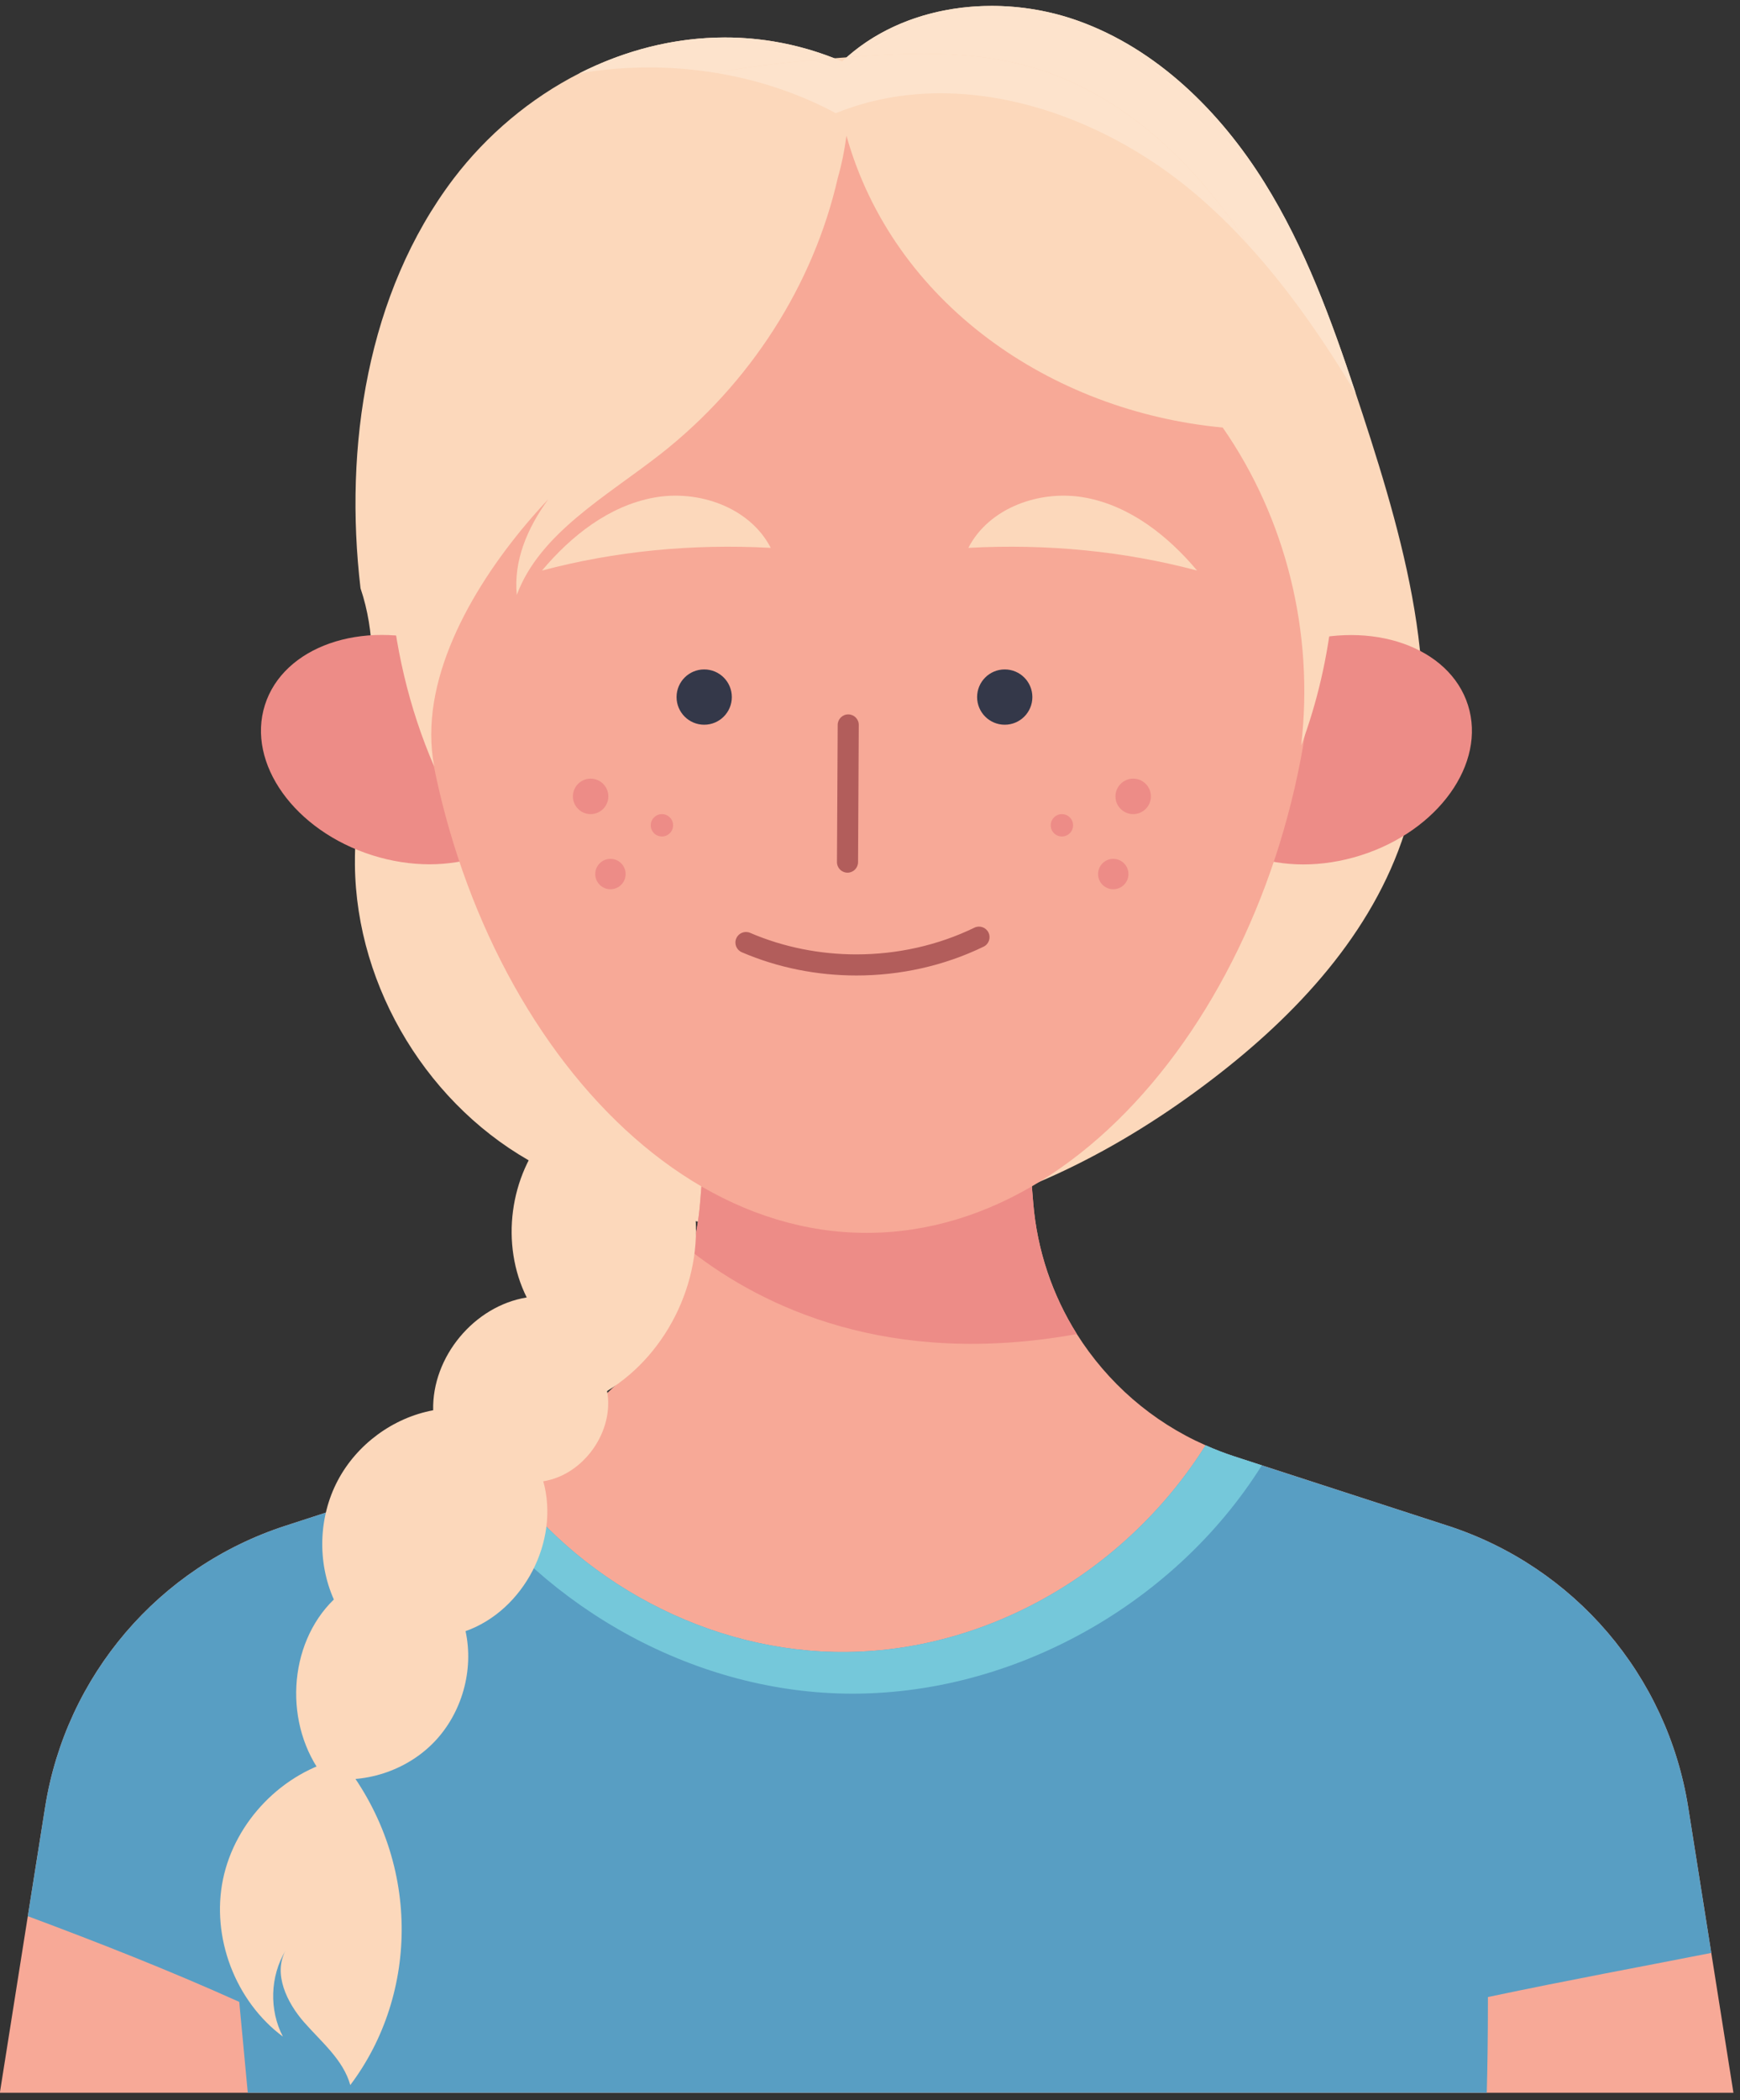 <?xml version="1.0" encoding="UTF-8" standalone="no"?><!-- Generator: Gravit.io --><svg xmlns="http://www.w3.org/2000/svg" xmlns:xlink="http://www.w3.org/1999/xlink" style="isolation:isolate" viewBox="512.333 26.667 165 199" width="165pt" height="199pt"><rect x="512.333" y="26.667" width="165" height="199" fill="#333333" stroke="none"/><defs><clipPath id="_clipPath_t4pnU2Hre7dK2z5GK29sHrsjP62XwdKa"><rect width="750" height="500"/></clipPath></defs><g clip-path="url(#_clipPath_t4pnU2Hre7dK2z5GK29sHrsjP62XwdKa)"><clipPath id="_clipPath_yCiSNjEyZjp7Hzgh3vbHRgcRfakePRvH"><path d=" M 0 0 L 0 500 L 750 500 L 750 0 L 0 0 Z " fill="rgb(255,255,255)"/></clipPath><g clip-path="url(#_clipPath_yCiSNjEyZjp7Hzgh3vbHRgcRfakePRvH)"><path d=" M 457.19 470.99 L 292.81 470.99 L 297.1 443.93 C 299.07 431.46 307.88 421.15 319.89 417.26 L 340.19 410.67 C 344.2 409.37 347.77 407.21 350.7 404.42 C 353.54 401.72 355.79 398.43 357.28 394.77 C 358.31 392.22 358.97 389.5 359.2 386.66 L 359.63 381.42 L 375 382.11 L 390.37 381.42 L 390.8 386.66 C 391.35 393.35 394.29 399.45 398.86 403.99 C 399.8 404.92 400.8 405.78 401.86 406.56 C 404.23 408.33 406.9 409.72 409.81 410.67 L 430.11 417.26 C 442.12 421.15 450.93 431.46 452.9 443.93 L 457.19 470.99 Z " fill="rgb(158,94,86)"/><path d=" M 398.86 403.99 C 379.31 408.4 364.96 400.72 357.28 394.77 C 358.31 392.22 358.97 389.5 359.2 386.66 L 359.63 381.42 L 375 382.11 L 390.37 381.42 L 390.8 386.66 C 391.35 393.35 394.29 399.45 398.86 403.99 Z " fill="rgb(126,74,76)"/><path d=" M 317.938 332.794 C 319.687 327.266 327.081 324.674 334.452 327.006 C 341.824 329.338 346.382 335.71 344.633 341.239 C 342.884 346.768 335.49 349.359 328.119 347.027 C 320.747 344.695 316.189 338.323 317.938 332.794 Z " fill="rgb(126,74,76)"/><path d=" M 415.503 327.017 C 422.874 324.685 430.269 327.276 432.017 332.805 C 433.766 338.334 429.208 344.706 421.836 347.038 C 414.465 349.37 407.071 346.778 405.322 341.25 C 403.573 335.721 408.131 329.349 415.503 327.017 Z " fill="rgb(126,74,76)"/><path d=" M 330.06 342.1 C 331.408 342.1 332.5 343.192 332.5 344.54 C 332.5 345.888 331.408 346.98 330.06 346.98 C 328.712 346.98 327.62 345.888 327.62 344.54 C 327.62 343.192 328.712 342.1 330.06 342.1 Z " fill="rgb(88,158,195)"/><path d=" M 419.94 342.1 C 421.287 342.1 422.38 343.192 422.38 344.54 C 422.38 345.888 421.287 346.98 419.94 346.98 C 418.593 346.98 417.5 345.888 417.5 344.54 C 417.5 343.192 418.593 342.1 419.94 342.1 Z " fill="rgb(88,158,195)"/><path d=" M 332.5 330.64 C 332.5 300.26 338.09 280.72 375 279.51 C 409.23 278.39 417.5 300.26 417.5 330.64 C 417.5 361.02 398.47 389.51 375 389.51 C 351.53 389.51 332.5 361.02 332.5 330.64 Z " fill="rgb(158,94,86)"/><path d=" M 426.89 293.52 C 426.37 295.6 424.91 297.43 422.82 297.75 C 420.34 315.24 418.15 330.87 415.95 346.5 C 415.95 313.81 410.47 317.72 410.47 300.79 C 389.07 296.68 361.58 295.68 339.89 301.47 C 339.89 327.71 334.24 313.66 334.24 347 C 331.44 333.51 330.4 319.98 328.35 306.45 C 325.52 306.39 323.47 304.11 323.33 301.86 C 323.19 299.62 324.33 297.51 325.39 295.52 C 326.45 293.54 327.49 291.35 327.14 289.12 C 326.63 285.94 323.36 283.2 324.28 280.12 C 324.92 278.01 327.28 276.96 329.46 276.61 C 331.63 276.27 333.94 276.34 335.91 275.35 C 339.9 273.34 340.69 268.1 342.52 263.91 C 343.45 261.79 344.65 259.93 346.67 258.91 C 350.21 257.12 354.45 258.86 357.94 260.74 C 361.44 262.61 365.39 264.68 369.16 263.46 C 373.26 262.14 375.66 257.3 379.89 256.54 C 383.75 255.84 387.22 258.81 389.86 261.7 C 392.49 264.6 395.42 267.88 399.33 268.09 C 402.98 268.29 406.72 265.67 410.08 267.12 C 413.5 268.58 414.04 273.09 415.82 276.36 C 417.29 279.05 419.76 281.02 422.01 283.11 C 424.26 285.19 426.44 287.63 427 290.65 C 427.18 291.59 427.13 292.58 426.89 293.52 Z " fill="rgb(64,54,65)"/><path d=" M 426.89 293.52 C 426.1 292.15 425.12 290.87 424.06 289.77 C 420.44 286.03 415.81 283.23 412.89 278.92 C 411.46 276.81 410.29 274.2 407.9 273.31 C 404.67 272.1 401.24 274.7 397.8 274.59 C 391 274.39 387.55 264.27 380.75 264.48 C 376.07 264.63 372.89 269.78 368.27 270.54 C 362.27 271.53 357.85 265.06 352.14 262.97 C 348.99 261.82 345.45 262.31 342.52 263.91 C 343.45 261.79 344.65 259.93 346.67 258.91 C 350.21 257.12 354.45 258.86 357.94 260.74 C 361.44 262.61 365.39 264.68 369.16 263.46 C 373.26 262.14 375.66 257.3 379.89 256.54 C 383.75 255.84 387.22 258.81 389.86 261.7 C 392.49 264.6 395.42 267.88 399.33 268.09 C 402.98 268.29 406.72 265.67 410.08 267.12 C 413.5 268.58 414.04 273.09 415.82 276.36 C 417.29 279.05 419.76 281.02 422.01 283.11 C 424.26 285.19 426.44 287.63 427 290.65 C 427.18 291.59 427.13 292.58 426.89 293.52 Z " fill="rgb(82,68,84)"/><path d=" M 360.75 331.08 C 362.197 331.08 363.37 332.253 363.37 333.7 C 363.37 335.147 362.197 336.32 360.75 336.32 C 359.303 336.32 358.13 335.147 358.13 333.7 C 358.13 332.253 359.303 331.08 360.75 331.08 Z " fill="rgb(52,56,73)"/><path d=" M 389.25 331.08 C 390.697 331.08 391.87 332.253 391.87 333.7 C 391.87 335.147 390.697 336.32 389.25 336.32 C 387.803 336.32 386.63 335.147 386.63 333.7 C 386.63 332.253 387.803 331.08 389.25 331.08 Z " fill="rgb(52,56,73)"/><path d=" M 342.21 319.84 C 344.62 315.52 348.77 311.94 353.67 311.26 C 358.57 310.58 364.02 313.45 365.35 318.21 C 357.52 316.82 349.35 317.39 342.21 319.84 Z " fill="rgb(64,54,65)"/><path d=" M 408.22 320.61 C 406.09 316.15 402.17 312.31 397.33 311.33 C 392.49 310.35 386.86 312.86 385.24 317.53 C 393.13 316.63 401.24 317.7 408.22 320.61 Z " fill="rgb(64,54,65)"/><path d=" M 374.18 334.625 L 374.12 345.844 C 374.117 346.397 374.563 346.847 375.115 346.85 C 375.667 346.853 376.117 346.407 376.12 345.855 L 376.18 334.635 C 376.183 334.083 375.737 333.633 375.185 333.63 C 374.633 333.627 374.183 334.072 374.18 334.625 Z " fill="rgb(106,61,72)"/><path d=" M 362.394 355.268 C 365.613 358.569 369.925 360.756 374.478 361.41 C 375.457 361.55 376.444 361.619 377.432 361.619 C 381.039 361.618 384.646 360.699 387.808 358.932 C 388.29 358.663 388.463 358.054 388.193 357.572 C 387.924 357.09 387.315 356.917 386.832 357.187 C 383.98 358.781 380.698 359.62 377.432 359.619 C 376.537 359.619 375.645 359.556 374.762 359.43 C 370.655 358.844 366.727 356.851 363.826 353.872 C 363.44 353.477 362.807 353.469 362.412 353.854 C 362.016 354.24 362.008 354.873 362.394 355.268 Z " fill="rgb(106,61,72)"/><path d=" M 401.92 470.99 L 347.42 470.99 C 343.66 450.14 344.78 428.41 350.75 408.08 C 358.86 415.9 365.87 422.61 375 428.17 C 383.18 421.7 392.56 415.13 400.16 408.18 C 404.23 430.61 404.3 451.11 401.92 470.99 Z " fill="rgb(225,208,209)"/><path d=" M 352.78 403.37 C 360.51 411.17 367.89 419.31 375 428.22 C 366.86 425.58 357.52 426.96 350.5 431.84 C 350.22 427.11 349.17 422.46 348.92 417.73 C 348.67 413 349.32 408 352.78 403.37 Z " fill="rgb(247,233,233)"/><path d=" M 398.57 405.59 C 391.36 413.56 383.26 421.27 375 428.2 C 378.85 427.58 383.06 426.7 386.95 426.98 C 390.84 427.26 394.79 428.53 397.6 431.23 C 400.84 423.11 401.2 413.88 398.57 405.59 Z " fill="rgb(247,233,233)"/><path d=" M 363.45 470.99 L 292.81 470.99 L 295.5 454.03 L 297.1 443.93 C 299.07 431.46 307.88 421.15 319.89 417.26 L 340.19 410.67 C 344.2 409.37 347.77 407.21 350.7 404.42 C 354.51 423.56 358.26 443.34 362.01 463.27 C 362.49 465.84 362.97 468.42 363.45 470.99 Z " fill="rgb(124,96,109)"/><path d=" M 358.13 444.15 C 356.57 430.13 355.01 416.12 353.57 401.67 C 353.49 400.91 352.58 400.6 352.04 401.13 C 347.98 405.13 342.27 407.32 338.05 411.25 C 332.04 416.85 329.73 425.26 328.32 433.81 C 330.56 430.61 334.99 429.53 338.81 430.31 C 342.63 431.09 345.96 433.41 348.96 435.9 C 351.96 438.39 354.8 441.14 358.13 444.15 Z " fill="rgb(154,119,131)"/><path d=" M 362.01 463.27 C 362.49 465.84 362.97 468.42 363.45 470.99 L 292.81 470.99 L 295.5 454.03 C 316 462.54 339.38 463.82 362.01 463.27 Z " fill="rgb(109,87,98)"/><path d=" M 457.19 470.99 L 388.95 470.99 C 389.44 467.8 389.89 464.66 390.33 461.55 C 393.12 441.62 395.02 423.25 398.86 404.42 C 399.54 404.23 406.9 409.72 409.81 410.67 L 430.11 417.26 C 439.58 420.33 447.06 427.38 450.76 436.34 C 451.76 438.75 452.48 441.29 452.9 443.93 L 457.19 470.99 Z " fill="rgb(124,96,109)"/><path d=" M 392.35 444.15 C 393.91 430.13 395.47 416.12 396.91 401.67 C 396.99 400.91 397.9 400.6 398.44 401.13 C 402.5 405.13 408.21 407.32 412.43 411.25 C 418.44 416.85 420.75 425.26 422.16 433.81 C 419.92 430.61 415.49 429.53 411.67 430.31 C 407.85 431.09 404.52 433.41 401.52 435.9 C 398.52 438.39 395.67 441.14 392.35 444.15 Z " fill="rgb(154,119,131)"/><path d=" M 457.19 470.99 L 388.95 470.99 C 389.44 467.8 389.89 464.66 390.33 461.55 C 402.69 460.16 414.85 457.63 426.25 452.75 C 435.28 448.89 443.83 443.31 450.76 436.34 C 451.76 438.75 452.48 441.29 452.9 443.93 L 457.19 470.99 Z " fill="rgb(109,87,98)"/><path d=" M 143.5 128.17 C 135.3 129.17 128.16 135.51 126.63 143.14 C 126.23 145.15 126.16 147.29 125.09 149.07 C 123.82 151.2 121.4 152.43 119.4 153.99 C 113.15 158.86 111.14 167.93 114.79 174.74 C 142.7 174.79 170.6 175.66 198.45 177.36 C 199.86 174.58 201.29 171.74 201.8 168.7 C 202.3 165.65 201.75 162.3 199.59 159.98 C 195.99 156.13 188.88 155.88 186.38 151.33 C 184.74 148.34 185.83 144.73 185.65 141.37 C 185.29 134.51 179.27 128.72 172.31 126.61 C 165.36 124.51 157.9 126.42 143.5 128.17 Z " fill="rgb(64,54,65)"/><path d=" M 134.9 130.47 C 130.43 130.3 126.98 134.4 125.15 138.48 C 123.32 142.56 122.23 147.16 119.07 150.32 C 116.8 152.58 113.68 153.84 111.38 156.07 C 108.77 158.6 107.41 162.22 107.05 165.83 C 106.69 169.44 107.25 173.09 108.02 176.64 C 107.82 170.63 107.81 164.03 111.62 159.37 C 114.51 155.83 119.16 154.05 121.94 150.43 C 123.81 147.98 124.66 144.9 126.25 142.25 C 127.84 139.6 130.7 137.24 133.73 137.84 C 134.41 135.38 135.08 132.92 134.9 130.47 Z " fill="rgb(64,54,65)"/><path d=" M 237.68 224.97 L 73.29 224.97 L 77.58 197.91 C 78.28 193.5 79.84 189.36 82.09 185.68 C 86.19 178.95 92.62 173.75 100.38 171.24 L 120.67 164.65 C 130.02 161.62 136.95 153.9 139.09 144.5 C 139.38 143.24 139.58 141.95 139.69 140.64 L 140.12 135.4 L 155.48 136.09 L 170.85 135.4 L 171.28 140.64 C 171.61 144.67 172.81 148.48 174.71 151.86 C 178.04 157.82 183.53 162.46 190.29 164.65 L 210.59 171.24 C 219.06 173.98 225.94 179.92 229.95 187.56 C 231.63 190.75 232.81 194.24 233.39 197.91 L 237.68 224.97 Z " fill="rgb(158,94,86)"/><path d=" M 174.71 151.86 C 157.73 153.86 146.08 149.11 139.09 144.5 C 139.38 143.24 139.58 141.95 139.69 140.64 L 140.12 135.4 L 155.48 136.09 L 170.85 135.4 L 171.28 140.64 C 171.61 144.67 172.81 148.48 174.71 151.86 Z " fill="rgb(126,74,76)"/><path d=" M 237.68 224.97 L 73.29 224.97 L 77.58 197.91 C 78.28 193.5 79.84 189.36 82.09 185.68 C 129.35 200.04 180.6 200.98 229.95 187.56 C 231.63 190.75 232.81 194.24 233.39 197.91 L 237.68 224.97 Z " fill="rgb(232,142,99)"/><path d=" M 146.17 197.49 C 146.17 206.583 146 214.524 146 224.28 L 147 224.28 C 147 214.536 147.17 206.597 147.17 197.49 L 146.17 197.49 Z " fill="rgb(137,75,68)"/><path d=" M 151.84 200.84 C 153.287 200.84 154.46 202.013 154.46 203.46 C 154.46 204.907 153.287 206.08 151.84 206.08 C 150.393 206.08 149.22 204.907 149.22 203.46 C 149.22 202.013 150.393 200.84 151.84 200.84 Z " fill="rgb(245,200,158)"/><path d=" M 151.84 216.09 C 153.287 216.09 154.46 217.263 154.46 218.71 C 154.46 220.157 153.287 221.33 151.84 221.33 C 150.393 221.33 149.22 220.157 149.22 218.71 C 149.22 217.263 150.393 216.09 151.84 216.09 Z " fill="rgb(245,200,158)"/><path d=" M 92.79 173.68 C 132.99 188.61 178.38 189.12 219.03 174.9 C 222.99 174.55 227.07 176.24 229.62 179.28 C 232.17 182.32 233.13 186.63 232.43 190.87 C 182.4 203.25 129.16 202.42 79.84 188.28 C 80.03 184.41 81.77 180.65 84.59 177.99 C 87.41 175.35 91.37 173.15 92.79 173.68 Z " fill="rgb(246,166,116)"/><path d=" M 112.98 84.62 C 112.98 54.24 132.01 33.49 155.48 33.49 C 178.95 33.49 197.98 54.24 197.98 84.62 C 197.98 115 178.95 143.49 155.48 143.49 C 132.01 143.49 112.98 114.99 112.98 84.62 Z " fill="rgb(158,94,86)"/><path d=" M 140.2 92.61 C 141.647 92.61 142.82 93.783 142.82 95.23 C 142.82 96.677 141.647 97.85 140.2 97.85 C 138.753 97.85 137.58 96.677 137.58 95.23 C 137.58 93.783 138.753 92.61 140.2 92.61 Z " fill="rgb(52,56,73)"/><path d=" M 168.7 92.61 C 170.147 92.61 171.32 93.783 171.32 95.23 C 171.32 96.677 170.147 97.85 168.7 97.85 C 167.253 97.85 166.08 96.677 166.08 95.23 C 166.08 93.783 167.253 92.61 168.7 92.61 Z " fill="rgb(52,56,73)"/><path d=" M 136.54 110.87 C 128.615 110.87 122.19 104.445 122.19 96.52 C 122.19 88.595 128.615 82.17 136.54 82.17 C 144.465 82.17 150.89 88.595 150.89 96.52 C 150.89 104.445 144.465 110.87 136.54 110.87 Z  M 140.2 92.61 C 138.753 92.61 137.58 93.783 137.58 95.23 C 137.58 96.677 138.753 97.85 140.2 97.85 C 141.647 97.85 142.82 96.677 142.82 95.23 C 142.82 93.783 141.647 92.61 140.2 92.61 Z " fill="rgb(181,128,122)"/><path d=" M 140.2 97.85 C 138.753 97.85 137.58 96.677 137.58 95.23 C 137.58 93.783 138.753 92.61 140.2 92.61 C 141.647 92.61 142.82 93.783 142.82 95.23 C 142.82 96.677 141.647 97.85 140.2 97.85 Z " fill="rgb(102,102,116)"/><path d=" M 136.54 82.17 L 136.54 83.67 C 140.093 83.671 143.296 85.106 145.626 87.434 C 147.954 89.764 149.389 92.967 149.39 96.52 C 149.389 100.073 147.954 103.276 145.626 105.606 C 143.296 107.934 140.093 109.369 136.54 109.37 C 132.987 109.369 129.784 107.934 127.454 105.606 C 125.126 103.276 123.691 100.073 123.69 96.52 C 123.691 92.967 125.126 89.764 127.454 87.434 C 129.784 85.106 132.987 83.671 136.54 83.67 L 136.54 82.17 L 136.54 80.67 C 127.786 80.671 120.691 87.766 120.69 96.52 C 120.691 105.274 127.786 112.369 136.54 112.37 C 145.294 112.369 152.389 105.274 152.39 96.52 C 152.389 87.766 145.294 80.671 136.54 80.67 L 136.54 82.17 Z " fill="rgb(99,170,204)"/><path d=" M 174.42 110.87 C 166.495 110.87 160.07 104.445 160.07 96.52 C 160.07 88.595 166.495 82.17 174.42 82.17 C 182.345 82.17 188.77 88.595 188.77 96.52 C 188.77 104.445 182.345 110.87 174.42 110.87 Z  M 168.7 92.61 C 167.253 92.61 166.08 93.783 166.08 95.23 C 166.08 96.677 167.253 97.85 168.7 97.85 C 170.147 97.85 171.32 96.677 171.32 95.23 C 171.32 93.783 170.147 92.61 168.7 92.61 Z " fill="rgb(181,128,122)"/><path d=" M 168.7 97.85 C 167.253 97.85 166.08 96.677 166.08 95.23 C 166.08 93.783 167.253 92.61 168.7 92.61 C 170.147 92.61 171.32 93.783 171.32 95.23 C 171.32 96.677 170.147 97.85 168.7 97.85 Z " fill="rgb(102,102,116)"/><path d=" M 174.42 82.17 L 174.42 83.67 C 177.973 83.671 181.176 85.106 183.506 87.434 C 185.834 89.764 187.269 92.967 187.27 96.52 C 187.269 100.073 185.834 103.276 183.506 105.606 C 181.176 107.934 177.973 109.369 174.42 109.37 C 170.867 109.369 167.664 107.934 165.334 105.606 C 163.006 103.276 161.571 100.073 161.57 96.52 C 161.571 92.967 163.006 89.764 165.334 87.434 C 167.664 85.106 170.867 83.671 174.42 83.67 L 174.42 82.17 L 174.42 80.67 C 165.666 80.671 158.571 87.766 158.57 96.52 C 158.571 105.274 165.666 112.369 174.42 112.37 C 183.174 112.369 190.269 105.274 190.27 96.52 C 190.269 87.766 183.174 80.671 174.42 80.67 L 174.42 82.17 Z " fill="rgb(99,170,204)"/><path d=" M 148.662 87.928 L 148.192 87.486 L 148.656 87.934 L 148.662 87.928 L 148.192 87.486 L 148.656 87.934 C 148.664 87.925 149.266 87.31 150.316 86.719 C 151.369 86.125 152.85 85.558 154.687 85.558 C 156.743 85.564 159.31 86.246 162.408 88.653 L 164.252 86.287 C 160.741 83.54 157.449 82.552 154.687 82.558 C 152.141 82.558 150.099 83.374 148.709 84.182 C 147.315 84.992 146.549 85.797 146.477 85.872 L 148.662 87.928 Z " fill="rgb(99,170,204)"/><path d=" M 188.675 95.218 L 193.425 96.038 C 194.241 96.179 195.017 95.632 195.158 94.815 C 195.299 93.999 194.752 93.223 193.935 93.082 L 189.185 92.262 C 188.369 92.121 187.593 92.669 187.452 93.485 C 187.311 94.302 187.859 95.077 188.675 95.218 Z " fill="rgb(99,170,204)"/><path d=" M 121.699 92.258 L 116.449 93.078 C 115.63 93.206 115.07 93.973 115.198 94.791 C 115.326 95.61 116.093 96.17 116.912 96.042 L 122.162 95.222 C 122.98 95.094 123.54 94.327 123.412 93.509 C 123.284 92.69 122.517 92.13 121.699 92.258 Z " fill="rgb(99,170,204)"/><path d=" M 186.42 83.29 C 184.71 78.99 180.69 75.69 176.13 74.86 C 171.57 74.03 166.64 75.7 163.51 79.61 C 170.76 77.85 178.7 79.17 186.42 83.29 Z " fill="rgb(64,54,65)"/><path d=" M 123.97 83.13 C 125.68 78.83 129.7 75.53 134.26 74.7 C 138.81 73.87 143.75 75.54 146.88 79.45 C 139.63 77.69 131.69 79.01 123.97 83.13 Z " fill="rgb(64,54,65)"/><path d=" M 154.27 103.681 L 154.18 113.431 C 154.175 113.983 154.619 114.435 155.171 114.44 C 155.723 114.445 156.175 114.001 156.18 113.449 L 156.27 103.699 C 156.275 103.147 155.831 102.695 155.279 102.69 C 154.727 102.685 154.275 103.128 154.27 103.681 Z " fill="rgb(106,61,72)"/><path d=" M 143.911 121.113 C 147.265 124.128 151.733 125.828 156.244 125.831 L 156.409 125.83 L 156.43 125.83 L 156.409 125.83 C 160.977 125.785 165.474 123.985 168.805 120.859 C 169.207 120.481 169.227 119.848 168.849 119.445 C 168.471 119.043 167.838 119.023 167.435 119.401 C 164.486 122.175 160.443 123.795 156.391 123.83 L 156.369 123.83 L 156.391 123.83 L 156.244 123.831 C 152.238 123.833 148.217 122.302 145.249 119.627 C 144.839 119.257 144.206 119.291 143.837 119.701 C 143.467 120.112 143.501 120.744 143.911 121.113 Z " fill="rgb(106,61,72)"/><path d=" M 184.05 127.86 C 214.79 47 159.46 79.99 153.66 47.41 C 149.54 74.98 93.05 52.75 126.28 126.65 C 99.46 119.13 97.04 98.74 102.23 68.19 C 104.83 52.87 111.31 40.21 120.05 32.53 C 129.37 24.33 141.27 21.82 153.75 27.84 C 179.85 15.51 199.86 31.63 207.7 68.06 C 208.64 72.43 209.27 76.58 209.6 80.53 C 211.67 105.27 202.05 121.69 184.05 127.86 Z " fill="rgb(64,54,65)"/><path d=" M 209.6 80.53 C 205.88 68.61 202.51 55.24 193.05 45.01 C 182.87 34 165.93 25.62 154.02 33.49 C 143.24 27.73 130.86 28.38 120.05 32.53 C 129.37 24.33 141.27 21.82 153.75 27.84 C 179.85 15.51 199.86 31.63 207.7 68.06 C 208.64 72.43 209.27 76.58 209.6 80.53 Z " fill="rgb(82,68,84)"/><path d=" M 645.54 105.53 C 642.481 115.1 635.28 122.83 627.29 128.93 C 618.58 135.59 608.54 140.76 597.73 142.57 C 586.92 144.39 575.01 143.22 563.42 137.14 C 553.07 131.7 546.11 120.33 545.99 108.64 C 545.9 99.83 549.349 90.75 546.52 82.41 C 544.94 69.02 547.13 54.43 555.34 43.6 C 558.5 39.45 562.62 35.98 567.28 33.61 C 574.76 29.82 583.65 28.87 592.19 32.49 C 597.97 27.02 607.05 25.96 614.54 28.63 C 622.03 31.3 628.03 37.22 632.24 43.97 C 636.09 50.14 638.6 57.02 640.89 63.93 C 641.11 64.59 641.33 65.24 641.54 65.89 C 645.74 78.73 649.65 92.66 645.54 105.53 Z " fill="rgb(252,216,187)"/><path d=" M 676.71 224.97 L 512.32 224.97 L 514.97 208.24 L 516.61 197.91 C 518.59 185.44 527.4 175.13 539.41 171.24 L 558.95 164.89 L 559.7 164.65 C 568.79 161.7 575.6 154.32 577.93 145.27 C 578.33 143.77 578.59 142.22 578.72 140.64 L 579.15 135.4 L 594.51 136.09 L 609.88 135.4 L 610.31 140.64 C 610.68 145.16 612.14 149.41 614.45 153.08 C 617.35 157.67 621.56 161.38 626.66 163.62 C 627.52 164.01 628.41 164.35 629.32 164.65 L 649.62 171.24 C 661.63 175.13 670.44 185.44 672.42 197.91 L 674.61 211.72 L 676.71 224.97 Z " fill="rgb(247,169,151)"/><path d=" M 614.45 153.08 C 596.62 156.3 584.69 150.51 577.93 145.27 C 578.33 143.77 578.59 142.22 578.72 140.64 L 579.15 135.4 L 594.51 136.09 L 609.88 135.4 L 610.31 140.64 C 610.68 145.16 612.14 149.41 614.45 153.08 Z " fill="rgb(237,140,135)"/><path d=" M 674.61 211.72 C 667.5 213.12 661.42 214.22 653.43 215.9 C 653.43 220.01 653.38 222.75 653.32 224.97 L 535.83 224.97 C 535.56 222.1 535.29 219.23 535.02 216.36 C 528.24 213.31 521.59 210.71 514.97 208.24 L 516.61 197.91 C 518.59 185.44 527.4 175.13 539.41 171.24 L 555.07 166.15 L 558.95 164.89 C 565.89 175.7 578.39 182.92 591.44 183.2 C 605.31 183.5 618.91 175.92 626.66 163.62 C 627.52 164.01 628.41 164.35 629.32 164.65 L 631.99 165.52 L 649.62 171.24 C 661.63 175.13 670.44 185.44 672.42 197.91 L 674.61 211.72 Z " fill="rgb(88,158,195)"/><path d=" M 631.99 165.52 C 623.54 178.98 607.71 187.67 591.77 187.13 C 577.11 186.63 563.07 178.36 555.07 166.15 L 558.95 164.89 C 565.89 175.7 578.39 182.92 591.44 183.2 C 605.31 183.5 618.91 175.92 626.66 163.62 C 627.52 164.01 628.41 164.35 629.32 164.65 L 631.99 165.52 Z " fill="rgb(117,200,218)"/><path d=" M 564.35 133.84 C 560.63 138.06 559.77 144.58 562.28 149.61 C 557.29 150.42 553.29 155.25 553.41 160.3 C 549.59 161.01 546.16 163.54 544.35 166.98 C 542.54 170.42 542.41 174.68 543.99 178.23 C 539.61 182.48 539.2 190.16 543.08 195.1 C 546.81 195.78 550.85 194.48 553.49 191.75 C 556.13 189.02 557.29 184.94 556.48 181.23 C 562.01 179.27 565.43 172.68 563.85 167.03 C 567.71 166.42 570.61 162.26 569.9 158.48 C 575.82 154.86 579.22 147.51 578.13 140.66 C 573.48 138.6 568.94 136.24 564.35 133.84 Z " fill="rgb(252,216,187)"/><path d=" M 544.62 193.31 C 539.15 194.59 534.62 199.24 533.48 204.74 C 532.34 210.24 534.65 216.3 539.16 219.65 C 537.85 217.14 537.94 213.95 539.4 211.52 C 538.23 213.71 539.53 216.42 541.17 218.29 C 542.81 220.16 544.88 221.84 545.55 224.24 C 552.05 215.63 552.35 202.85 544.62 193.31 Z " fill="rgb(252,216,187)"/><path d=" M 537.452 93.476 C 539.201 87.947 546.595 85.356 553.967 87.688 C 561.338 90.02 565.896 96.392 564.147 101.921 C 562.398 107.45 555.005 110.041 547.633 107.709 C 540.262 105.377 535.703 99.005 537.452 93.476 Z " fill="rgb(237,140,135)"/><path d=" M 635.024 87.7 C 642.396 85.368 649.79 87.959 651.539 93.488 C 653.288 99.017 648.73 105.389 641.358 107.721 C 633.986 110.053 626.593 107.461 624.844 101.933 C 623.095 96.404 627.653 90.032 635.024 87.7 Z " fill="rgb(237,140,135)"/><path d=" M 552.01 84.62 C 552.01 54.24 571.04 33.49 594.51 33.49 C 617.979 33.49 637.01 54.24 637.01 84.62 C 637.01 115 617.979 143.49 594.51 143.49 C 571.04 143.49 552.01 114.99 552.01 84.62 Z " fill="rgb(247,169,151)"/><path d=" M 635.72 97.31 C 636.97 86.59 634.26 75.78 628.28 67.18 C 611.95 65.65 597.04 55.35 592.6 39.53 C 592.41 40.96 592.14 42.28 591.78 43.52 C 589.48 53.62 583.5 63.01 574.95 69.71 C 569.82 73.72 563.51 77.19 561.34 83.04 C 561.02 79.8 562.33 76.72 564.32 73.98 C 563.599 74.75 562.89 75.54 562.21 76.35 C 556.96 82.59 551.97 91.3 553.51 99.31 C 548.62 88.04 548.16 75.58 550.57 64.14 C 552.97 52.7 559.95 41.85 570.46 36.73 C 577.09 33.51 584.599 32.72 591.95 32.15 C 597.98 31.68 604.17 31.34 610 32.99 C 617.67 35.16 624.06 40.65 628.77 47.08 C 639.17 61.3 641.87 80.81 635.72 97.31 Z " fill="rgb(252,216,187)"/><path d=" M 640.89 63.93 C 637.86 58.914 634.556 54.095 630.642 49.827 C 630.049 48.892 629.425 47.976 628.77 47.08 C 624.06 40.65 617.67 35.16 610 32.99 C 606.721 32.062 603.329 31.764 599.916 31.764 C 597.483 31.764 595.039 31.915 592.618 32.099 C 596.351 28.794 601.342 27.226 606.374 27.226 C 609.152 27.226 611.941 27.704 614.54 28.63 C 622.03 31.3 628.03 37.22 632.24 43.97 C 636.09 50.14 638.6 57.02 640.89 63.93 Z  M 567.28 33.61 C 571.534 31.454 576.244 30.218 581.086 30.218 C 584.514 30.218 588.007 30.837 591.452 32.189 C 587.707 32.485 583.926 32.851 580.247 33.578 C 578.144 33.231 576.01 33.059 573.874 33.059 C 571.667 33.059 569.459 33.243 567.28 33.61 Z " fill="rgb(253,227,204)"/><path d=" M 630.642 49.827 C 629.117 48.164 627.5 46.585 625.77 45.11 C 619.05 39.376 610.203 35.505 601.527 35.505 C 598.143 35.505 594.786 36.094 591.59 37.39 C 588.049 35.497 584.202 34.23 580.247 33.578 C 583.926 32.851 587.707 32.485 591.452 32.189 C 591.699 32.286 591.944 32.386 592.19 32.49 C 592.331 32.357 592.474 32.227 592.618 32.099 C 595.039 31.915 597.483 31.764 599.916 31.764 C 603.329 31.764 606.721 32.062 610 32.99 C 617.67 35.16 624.06 40.65 628.77 47.08 C 629.425 47.976 630.049 48.892 630.642 49.827 Z " fill="rgb(253,227,204)"/><path d=" M 579.11 90.1 C 580.557 90.1 581.73 91.273 581.73 92.72 C 581.73 94.167 580.557 95.34 579.11 95.34 C 577.663 95.34 576.49 94.167 576.49 92.72 C 576.49 91.273 577.663 90.1 579.11 90.1 Z " fill="rgb(52,56,73)"/><path d=" M 607.61 90.1 C 609.057 90.1 610.23 91.273 610.23 92.72 C 610.23 94.167 609.057 95.34 607.61 95.34 C 606.163 95.34 604.99 94.167 604.99 92.72 C 604.99 91.273 606.163 90.1 607.61 90.1 Z " fill="rgb(52,56,73)"/><path d=" M 604.16 78.58 C 606.13 74.75 611 73.04 615.24 73.82 C 619.48 74.6 623.08 77.43 625.85 80.73 C 618.9 78.89 611.66 78.18 604.16 78.58 Z " fill="rgb(252,216,187)"/><path d=" M 585.42 78.58 C 583.45 74.75 578.58 73.04 574.34 73.82 C 570.1 74.6 566.5 77.43 563.73 80.73 C 570.68 78.89 577.92 78.18 585.42 78.58 Z " fill="rgb(252,216,187)"/><path d=" M 591.77 95.355 L 591.7 108.355 C 591.697 108.907 592.143 109.357 592.695 109.36 C 593.247 109.363 593.697 108.917 593.7 108.365 L 593.769 95.365 C 593.772 94.813 593.327 94.363 592.775 94.36 C 592.223 94.357 591.772 94.802 591.77 95.355 Z " fill="rgb(178,93,91)"/><path d=" M 582.675 116.899 C 586.103 118.372 589.823 119.102 593.542 119.102 C 597.696 119.102 601.853 118.191 605.606 116.37 C 606.103 116.129 606.311 115.53 606.069 115.034 C 605.828 114.537 605.23 114.329 604.733 114.571 C 601.268 116.253 597.404 117.103 593.542 117.102 C 590.084 117.102 586.63 116.422 583.465 115.061 C 582.958 114.843 582.37 115.078 582.152 115.585 C 581.933 116.092 582.168 116.681 582.675 116.899 Z " fill="rgb(178,93,91)"/><path d=" M 568.34 100.45 C 569.268 100.45 570.02 101.202 570.02 102.13 C 570.02 103.058 569.268 103.81 568.34 103.81 C 567.412 103.81 566.66 103.058 566.66 102.13 C 566.66 101.202 567.412 100.45 568.34 100.45 Z " fill="rgb(237,140,135)"/><path d=" M 575.1 103.81 C 575.686 103.81 576.16 104.285 576.16 104.87 C 576.16 105.456 575.686 105.93 575.1 105.93 C 574.515 105.93 574.04 105.456 574.04 104.87 C 574.04 104.285 574.515 103.81 575.1 103.81 Z " fill="rgb(237,140,135)"/><path d=" M 570.22 108.05 C 571.016 108.05 571.66 108.695 571.66 109.49 C 571.66 110.285 571.016 110.93 570.22 110.93 C 569.425 110.93 568.78 110.285 568.78 109.49 C 568.78 108.695 569.425 108.05 570.22 108.05 Z " fill="rgb(237,140,135)"/><path d=" M 619.79 100.45 C 620.718 100.45 621.47 101.202 621.47 102.13 C 621.47 103.058 620.718 103.81 619.79 103.81 C 618.862 103.81 618.11 103.058 618.11 102.13 C 618.11 101.202 618.862 100.45 619.79 100.45 Z " fill="rgb(237,140,135)"/><path d=" M 613.03 103.81 C 613.615 103.81 614.09 104.285 614.09 104.87 C 614.09 105.456 613.615 105.93 613.03 105.93 C 612.444 105.93 611.97 105.456 611.97 104.87 C 611.97 104.285 612.444 103.81 613.03 103.81 Z " fill="rgb(237,140,135)"/><path d=" M 617.9 108.05 C 618.695 108.05 619.34 108.695 619.34 109.49 C 619.34 110.285 618.695 110.93 617.9 110.93 C 617.104 110.93 616.46 110.285 616.46 109.49 C 616.46 108.695 617.104 108.05 617.9 108.05 Z " fill="rgb(237,140,135)"/><path d=" M 213.59 376.51 C 209.83 380.88 203.41 383.17 197.44 382.26 C 193.77 394.22 179.17 402.35 159.69 396.93 C 147.84 397.2 135.59 397.4 124.62 393.26 C 113.64 389.12 104.21 379.43 104.86 368.51 C 99.77 369.19 94.4 366.01 92.96 361.45 C 96.85 362.85 101.39 360.37 103.26 356.93 C 105.13 353.49 104.96 349.43 104.46 345.61 C 103.84 340.95 102.79 336.32 101.73 331.69 C 99.81 323.32 97.9 314.97 98.59 306.48 C 100.13 287.45 117.29 270.69 137.45 266.41 C 154.3 262.83 172.87 264.36 184.61 274.27 C 186.92 276.21 188.96 278.48 190.68 281.1 C 231.77 281.1 207.7 350.71 205.41 360.44 C 204.61 363.83 204.06 367.43 205.24 370.72 C 206.43 374.01 209.85 376.85 213.59 376.51 Z " fill="rgb(242,120,104)"/><path d=" M 184.61 274.27 C 169.13 268.56 151.72 267.93 136.43 273.97 C 117.93 281.26 103.37 298.9 101.75 318.71 C 101.4 322.99 101.61 327.35 101.73 331.69 C 99.81 323.32 97.9 314.97 98.59 306.48 C 100.13 287.45 117.29 270.69 137.45 266.41 C 154.3 262.83 172.87 264.36 184.61 274.27 Z " fill="rgb(245,151,127)"/><path d=" M 237.68 470.99 L 73.29 470.99 L 77.58 443.93 C 79.56 431.46 88.37 421.15 100.38 417.26 L 120.67 410.67 C 121.78 410.31 122.85 409.89 123.88 409.4 C 130.77 406.17 135.99 400.26 138.36 393.12 C 139.06 391.06 139.51 388.89 139.69 386.66 L 140.12 381.42 L 155.48 382.11 L 170.85 381.42 L 171.28 386.66 C 171.77 392.59 174.14 398.05 177.85 402.38 C 180.36 405.31 183.48 407.71 187.05 409.38 C 188.09 409.88 189.17 410.31 190.29 410.67 L 210.59 417.26 C 222.6 421.15 231.41 431.46 233.39 443.93 L 237.68 470.99 Z " fill="rgb(247,169,151)"/><path d=" M 177.85 402.38 C 161.09 406.02 146.58 398.76 138.36 393.12 C 139.06 391.06 139.51 388.89 139.69 386.66 L 140.12 381.42 L 155.48 382.11 L 170.85 381.42 L 171.28 386.66 C 171.77 392.59 174.14 398.05 177.85 402.38 Z " fill="rgb(237,140,135)"/><path d=" M 237.68 470.99 L 73.29 470.99 L 77.58 443.93 C 79.56 431.46 88.37 421.15 100.38 417.26 L 120.67 410.67 C 121.78 410.31 122.85 409.89 123.88 409.4 C 131.78 417.79 143.1 422.96 154.65 423.18 C 166.74 423.4 178.79 418.18 187.05 409.38 C 188.09 409.88 189.17 410.31 190.29 410.67 L 210.59 417.26 C 222.6 421.15 231.41 431.46 233.39 443.93 L 237.68 470.99 Z " fill="rgb(250,231,231)"/><path d=" M 212.19 470.99 L 99.03 470.99 C 100.53 465.56 102.47 460.2 104.98 454.51 C 138.65 454.51 169.26 454.5 204.31 455.17 C 206.33 460.08 209.43 465.64 212.19 470.99 Z " fill="rgb(88,158,195)"/><path d=" M 105.65 471.089 C 106.421 467.265 107.152 463.441 107.832 459.628 L 107.34 459.54 L 107.317 460.039 C 122.117 460.715 136.935 461.05 151.808 461.05 C 166.906 461.05 182.061 460.705 197.312 460.019 L 197.29 459.52 L 196.859 459.773 C 199.109 463.593 201.348 467.413 203.588 471.243 C 203.728 471.481 204.034 471.561 204.272 471.422 C 204.511 471.282 204.591 470.976 204.452 470.738 C 202.211 466.907 199.971 463.087 197.721 459.266 L 197.568 459.006 L 197.268 459.02 C 182.031 459.705 166.891 460.05 151.808 460.05 C 136.95 460.05 122.148 459.715 107.363 459.041 L 106.925 459.021 L 106.848 459.452 C 106.169 463.258 105.439 467.074 104.67 470.891 C 104.615 471.162 104.791 471.426 105.061 471.48 C 105.332 471.535 105.596 471.36 105.65 471.089 Z " fill="rgb(76,124,173)"/><path d=" M 114.59 462.24 L 115.046 462.444 C 117.002 458.063 118.948 453.277 120.318 448.817 L 120.318 448.816 C 120.379 448.616 120.408 448.414 120.408 448.217 C 120.407 447.115 119.512 446.187 118.367 446.184 L 118.173 446.193 L 118.174 446.193 C 113.528 446.623 109.163 447.114 104.961 447.614 L 104.963 447.614 C 103.886 447.741 103.159 448.658 103.161 449.649 C 103.161 449.931 103.22 450.221 103.344 450.496 L 103.345 450.497 C 105.531 455.303 108.086 459.374 111.725 463.052 L 111.724 463.051 C 112.126 463.46 112.657 463.657 113.171 463.656 C 113.934 463.658 114.698 463.227 115.047 462.443 L 115.055 462.426 L 115.046 462.444 L 114.59 462.24 L 114.133 462.037 C 113.955 462.438 113.571 462.654 113.171 462.656 C 112.903 462.655 112.645 462.559 112.436 462.349 L 112.436 462.349 C 108.894 458.767 106.41 454.817 104.255 450.083 L 104.255 450.084 C 104.19 449.939 104.161 449.793 104.161 449.649 C 104.163 449.137 104.533 448.667 105.077 448.607 L 105.079 448.607 C 109.277 448.107 113.632 447.617 118.266 447.188 L 118.267 447.188 L 118.367 447.184 C 118.948 447.185 119.407 447.667 119.408 448.217 C 119.408 448.316 119.394 448.419 119.362 448.524 L 119.362 448.523 C 118.012 452.922 116.079 457.678 114.133 462.036 L 114.129 462.045 L 114.133 462.037 L 114.59 462.24 Z " fill="rgb(62,84,104)"/><path d=" M 112.98 456.22 C 115.195 456.22 116.99 458.016 116.99 460.23 C 116.99 462.444 115.195 464.24 112.98 464.24 C 110.765 464.24 108.97 462.444 108.97 460.23 C 108.97 458.016 110.765 456.22 112.98 456.22 Z " fill="rgb(248,167,106)"/><path d=" M 193.98 463.24 L 194.437 463.036 C 192.491 458.678 190.558 453.922 189.208 449.523 C 189.176 449.419 189.162 449.317 189.162 449.218 C 189.163 448.667 189.622 448.185 190.203 448.184 L 190.303 448.188 L 190.304 448.188 C 194.938 448.617 199.293 449.107 203.491 449.607 L 203.492 449.607 C 204.036 449.667 204.407 450.137 204.409 450.649 C 204.409 450.793 204.38 450.939 204.314 451.084 C 202.161 455.817 199.676 459.767 196.135 463.349 C 195.926 463.559 195.667 463.655 195.399 463.656 C 194.999 463.654 194.615 463.438 194.437 463.037 L 193.98 463.24 L 193.523 463.443 C 193.871 464.227 194.636 464.658 195.399 464.656 C 195.913 464.657 196.444 464.46 196.846 464.052 C 200.484 460.374 203.04 456.303 205.225 451.497 C 205.35 451.221 205.409 450.931 205.409 450.649 C 205.411 449.658 204.683 448.74 203.607 448.614 L 203.609 448.614 C 199.407 448.114 195.042 447.623 190.396 447.193 L 190.397 447.193 L 190.203 447.184 C 189.058 447.187 188.163 448.116 188.162 449.218 C 188.162 449.415 188.191 449.616 188.252 449.816 C 189.621 454.277 191.568 459.063 193.523 463.444 L 193.98 463.24 Z " fill="rgb(62,84,104)"/><path d=" M 195.59 457.22 C 197.805 457.22 199.6 459.016 199.6 461.23 C 199.6 463.444 197.805 465.24 195.59 465.24 C 193.375 465.24 191.58 463.444 191.58 461.23 C 191.58 459.016 193.375 457.22 195.59 457.22 Z " fill="rgb(248,167,106)"/><path d=" M 189.96 448.9 C 194.64 449.68 199.32 450.45 203.93 451.41 C 206.27 439.96 208.61 428.52 211.19 417.2 C 207.65 415.23 203.71 413.99 199.61 413.25 C 196.6 424.94 193.59 436.64 189.96 448.9 Z " fill="rgb(88,158,195)"/><path d=" M 200.887 413.912 C 197.755 425.709 195.874 433.761 192.866 445.486 L 192.735 445.997 L 193.252 446.101 C 196.252 446.7 199.248 447.299 202.893 448.099 L 203.383 448.206 L 203.489 447.715 C 205.988 436.067 207.74 428.152 210.031 416.456 L 209.049 416.264 C 206.76 427.948 205.012 435.853 202.511 447.505 L 203 447.61 L 203.107 447.122 C 199.452 446.32 196.448 445.72 193.448 445.12 L 193.35 445.61 L 193.834 445.735 C 196.846 433.998 198.725 425.951 201.853 414.168 L 200.887 413.912 Z " fill="rgb(76,124,173)"/><path d=" M 104.9 450.06 C 109.39 449.67 113.87 449.28 118.46 448.91 C 116.43 436.85 114.4 424.79 112.49 412.91 C 108.2 413.31 103.99 414.54 99.91 416.25 C 100.46 427.55 102.1 438.8 104.9 450.06 Z " fill="rgb(88,158,195)"/><path d=" M 101.444 415.605 C 102.984 427.324 104.024 435.554 105.564 447.275 L 105.627 447.751 L 106.105 447.708 C 109.434 447.408 112.764 447.118 116.085 446.818 L 116.648 446.767 L 116.529 446.214 C 115.203 440.096 113.879 431.863 112.881 425.166 C 112.382 421.817 111.964 418.852 111.668 416.723 C 111.52 415.658 111.403 414.803 111.32 414.213 C 111.279 413.918 111.247 413.689 111.224 413.532 L 111.195 413.348 L 111.184 413.285 L 111.173 413.238 L 111.149 413.171 L 111.09 413.071 L 110.985 412.966 C 110.929 412.925 110.828 412.871 110.69 412.87 L 110.69 413.87 L 110.69 413.37 L 110.396 413.774 C 110.451 413.815 110.552 413.87 110.69 413.87 L 110.69 413.37 L 110.396 413.774 L 110.689 413.371 L 110.251 413.609 C 110.272 413.639 110.285 413.687 110.396 413.774 L 110.689 413.371 L 110.251 413.609 L 110.68 413.377 L 110.213 413.519 L 110.251 413.609 L 110.68 413.377 L 110.213 413.519 L 110.578 413.408 L 110.204 413.486 L 110.213 413.519 L 110.578 413.408 L 110.204 413.486 C 110.205 413.486 110.225 413.611 110.25 413.788 C 110.647 416.537 113.087 435.047 115.551 446.426 L 116.04 446.32 L 115.995 445.822 C 112.676 446.122 109.346 446.412 106.015 446.712 L 106.06 447.21 L 106.556 447.145 C 105.016 435.426 103.976 427.196 102.436 415.475 L 101.444 415.605 Z " fill="rgb(76,124,173)"/><path d=" M 112.98 330.64 C 112.98 300.26 132.01 279.51 155.48 279.51 C 178.95 279.51 197.98 300.26 197.98 330.64 C 197.98 361.02 178.95 389.51 155.48 389.51 C 132.01 389.51 112.98 361.02 112.98 330.64 Z " fill="rgb(247,169,151)"/><path d=" M 116.04 365.71 C 112.97 351.37 116.12 336.35 119.25 322.03 C 125.62 312.17 135.22 303.75 145.92 298.07 C 142.56 302.34 139.47 306.28 136.37 310.22 C 152.45 310.67 168.61 305.99 182.7 297.51 C 184 308.05 188.54 318.01 195.06 325.65 C 197.48 339.07 197.69 353.01 195.69 366.52 C 198.72 349.71 201.74 332.45 199.46 315.48 C 198.79 310.5 197.63 305.51 195.3 301.26 C 192.97 297.01 192.34 288.03 187.35 287.05 C 180.8 279.29 169.49 278.92 160.39 276.39 C 151.29 273.86 141.41 274.78 133.01 279.56 C 120.07 286.93 111.76 302.85 109.46 319.36 C 107.16 335.87 110.22 352.86 116.04 365.71 Z " fill="rgb(242,120,104)"/><path d=" M 141.23 335.75 C 142.677 335.75 143.85 336.923 143.85 338.37 C 143.85 339.817 142.677 340.99 141.23 340.99 C 139.783 340.99 138.61 339.817 138.61 338.37 C 138.61 336.923 139.783 335.75 141.23 335.75 Z " fill="rgb(52,56,73)"/><path d=" M 169.73 335.75 C 171.177 335.75 172.35 336.923 172.35 338.37 C 172.35 339.817 171.177 340.99 169.73 340.99 C 168.283 340.99 167.11 339.817 167.11 338.37 C 167.11 336.923 168.283 335.75 169.73 335.75 Z " fill="rgb(52,56,73)"/><path d=" M 154.52 338.365 L 154.45 351.365 C 154.447 351.917 154.893 352.367 155.445 352.37 C 155.997 352.373 156.447 351.928 156.45 351.375 L 156.52 338.375 C 156.523 337.823 156.078 337.373 155.525 337.37 C 154.973 337.367 154.523 337.812 154.52 338.365 Z " fill="rgb(178,93,91)"/><path d=" M 122.27 324.9 C 124.15 320.08 129.04 316.58 134.22 316.37 C 139.39 316.16 144.55 319.25 146.81 323.91 C 139.06 320.91 130.12 321.09 122.27 324.9 Z " fill="rgb(242,120,104)"/><path d=" M 188.7 325.23 C 186.98 320.35 182.2 316.7 177.03 316.33 C 171.87 315.96 166.61 318.88 164.2 323.46 C 172.05 320.7 180.97 321.17 188.7 325.23 Z " fill="rgb(242,120,104)"/><path d=" M 168.46 358.04 C 160.58 359.82 152.34 360.01 144.78 358.87 C 143.15 361.64 144.34 365.43 146.79 367.52 C 149.24 369.61 152.6 370.28 155.81 370.34 C 159.38 370.41 163.14 369.73 165.89 367.46 C 168.64 365.18 170.02 361.01 168.46 358.04 Z " fill="rgb(254,254,254)"/><path d=" M 547.71 305.06 C 548.37 324.17 549 343.61 544.17 362.11 C 543.04 366.46 541.59 370.79 541.45 375.29 C 541.31 379.78 542.71 384.6 546.271 387.35 C 544.89 383.53 545.08 379.18 546.78 375.5 C 547.91 383.51 552.311 391.01 558.75 395.91 C 565.19 400.8 573.6 403.03 581.62 401.97 C 588.78 396.53 597.69 393.44 606.68 393.3 C 614.62 393.18 623.23 395.13 630.05 391.06 C 637.09 386.86 639.39 377.89 640.71 369.79 C 642.48 358.96 643.63 347.7 640.62 337.16 C 636.13 321.41 622.62 309.3 607.31 303.48 C 592.03 297.65 575.11 297.43 547.71 305.06 Z " fill="rgb(216,182,159)"/><path d=" M 676.71 470.99 L 512.32 470.99 L 516.02 447.64 L 516.61 443.93 C 518.59 431.46 527.4 421.15 539.41 417.26 L 559.7 410.67 C 560.76 410.33 561.78 409.92 562.771 409.46 C 563.05 409.34 563.33 409.2 563.61 409.05 L 563.85 408.93 C 564.19 408.76 564.53 408.57 564.87 408.37 L 564.93 408.34 L 565.02 408.29 C 565.33 408.12 565.64 407.93 565.94 407.73 C 566.94 407.1 567.9 406.41 568.8 405.66 C 572.021 403 574.59 399.64 576.33 395.83 C 577.63 392.99 578.45 389.89 578.72 386.66 L 579.15 381.42 L 594.51 382.11 L 609.88 381.42 L 610.31 386.66 C 610.83 392.93 613.44 398.67 617.53 403.1 C 618.15 403.78 618.81 404.43 619.5 405.04 C 619.83 405.33 620.17 405.62 620.51 405.9 L 620.76 406.09 C 621.01 406.29 621.26 406.49 621.521 406.67 C 621.78 406.87 622.06 407.06 622.33 407.24 C 622.61 407.44 622.9 407.63 623.19 407.8 C 623.43 407.95 623.67 408.1 623.91 408.24 C 624.15 408.39 624.39 408.53 624.64 408.65 C 624.88 408.79 625.13 408.92 625.38 409.05 C 625.78 409.25 626.19 409.45 626.61 409.63 C 626.97 409.79 627.33 409.94 627.7 410.09 L 627.79 410.12 C 627.96 410.19 628.14 410.26 628.32 410.32 C 628.65 410.44 628.98 410.56 629.32 410.67 L 649.62 417.26 C 658.99 420.29 666.41 427.24 670.16 436.059 C 671.22 438.55 671.981 441.19 672.42 443.93 L 676.71 470.99 Z " fill="rgb(241,158,138)"/><path d=" M 617.53 403.1 C 597.29 407.36 584.12 401.79 576.33 395.83 C 577.63 392.99 578.45 389.89 578.72 386.66 L 579.15 381.42 L 594.51 382.11 L 609.88 381.42 L 610.31 386.66 C 610.83 392.93 613.44 398.67 617.53 403.1 Z " fill="rgb(224,129,112)"/><path d=" M 676.71 470.99 L 512.32 470.99 L 516.02 447.64 L 516.61 443.93 C 518.59 431.46 527.4 421.15 539.41 417.26 L 559.7 410.67 C 560.76 410.33 561.78 409.92 562.771 409.46 C 563.06 409.33 563.33 409.2 563.61 409.05 L 563.85 408.93 C 564.2 408.75 564.54 408.57 564.87 408.37 L 564.93 408.34 L 565.02 408.29 C 565.33 408.11 565.64 407.92 565.94 407.73 C 566.94 407.1 567.9 406.41 568.8 405.66 C 575.21 414.46 583.68 421.76 593.89 426.78 C 604.18 421.79 613.13 414.09 619.5 405.04 C 619.83 405.33 620.17 405.62 620.51 405.9 L 620.76 406.09 C 621.01 406.29 621.26 406.49 621.521 406.67 C 621.78 406.87 622.06 407.06 622.33 407.24 C 622.61 407.44 622.9 407.62 623.19 407.8 C 623.43 407.95 623.67 408.1 623.91 408.24 C 624.15 408.38 624.39 408.52 624.64 408.65 C 624.88 408.79 625.13 408.92 625.38 409.05 C 625.78 409.25 626.19 409.45 626.61 409.63 C 626.97 409.79 627.33 409.95 627.7 410.09 L 627.79 410.12 C 627.97 410.19 628.14 410.26 628.32 410.32 C 628.65 410.44 628.98 410.56 629.32 410.67 L 649.62 417.26 C 658.99 420.29 666.41 427.24 670.16 436.059 C 671.22 438.55 671.981 441.19 672.42 443.93 L 676.71 470.99 Z " fill="rgb(80,138,138)"/><path d=" M 623.19 407.8 C 616.64 418.86 606.41 427.79 594.47 432.78 C 582.3 427.63 571.95 419.06 564.93 408.34 C 566.3 407.56 567.6 406.66 568.8 405.66 C 575.21 414.46 583.68 421.76 593.89 426.78 C 604.18 421.79 613.13 414.09 619.5 405.04 C 620.64 406.06 621.88 406.99 623.19 407.8 Z " fill="rgb(106,172,167)"/><clipPath id="_clipPath_oerGejyBaVzopUJMO22KlAugv3HNFFyC"><path d=" M 676.71 470.99 L 512.32 470.99 L 516.02 447.64 C 531.76 454.38 548.91 457.97 566.05 458.91 C 569.284 459.086 572.521 459.171 575.755 459.171 C 596.769 459.171 617.731 455.592 638.08 450.21 C 648.19 447.54 658.37 444.33 667.01 438.42 C 668.09 437.68 669.14 436.9 670.16 436.059 C 671.22 438.55 671.981 441.19 672.42 443.93 L 676.71 470.99 Z " fill="rgb(255,255,255)"/></clipPath><g clip-path="url(#_clipPath_oerGejyBaVzopUJMO22KlAugv3HNFFyC)"><path d=" M 512.32 436.059 L 676.71 436.059 L 676.71 470.99 L 512.32 470.99 L 512.32 436.059 Z " fill="rgb(75,126,130)"/></g><path d=" M 586.73 423.41 C 578.81 423.41 570.71 424.91 564.33 429.62 C 563.59 425.8 562.94 422.18 562.6 418.55 C 562.26 414.92 562.08 410.84 563.32 407.69 C 563.96 406.06 572.85 398.97 574.64 399.45 C 575.88 399.78 586.13 412.9 592.79 421.14 C 593.27 423.34 593.48 425.15 593.9 426.76 C 591.64 425.86 587.44 423.28 586.73 423.41 Z " fill="rgb(218,239,236)"/><path d=" M 594.03 426.83 C 594.07 425.01 594.35 423.2 594.96 421.38 C 602.85 415.29 609.71 407.86 615.41 399.29 C 620.4 400.77 622.99 403.3 625.06 408.07 C 625.06 408.1 625.89 419.63 626.38 428.85 C 613.76 420.29 598.92 423.97 598.92 423.97 C 598.92 423.97 596.06 425.69 594.03 426.83 Z " fill="rgb(218,239,236)"/><path d=" M 537.447 332.797 C 539.196 327.269 546.59 324.677 553.962 327.009 C 561.333 329.341 565.892 335.713 564.143 341.242 C 562.394 346.771 555 349.362 547.628 347.03 C 540.256 344.698 535.698 338.326 537.447 332.797 Z " fill="rgb(224,129,112)"/><path d=" M 552.01 330.64 C 552.01 300.26 571.04 279.51 594.51 279.51 C 617.979 279.51 637.01 300.26 637.01 330.64 C 637.01 361.02 617.979 389.51 594.51 389.51 C 571.04 389.51 552.01 361.02 552.01 330.64 Z " fill="rgb(241,158,138)"/><path d=" M 580.26 331.89 C 581.707 331.89 582.88 333.063 582.88 334.51 C 582.88 335.957 581.707 337.13 580.26 337.13 C 578.813 337.13 577.64 335.957 577.64 334.51 C 577.64 333.063 578.813 331.89 580.26 331.89 Z " fill="rgb(52,56,73)"/><path d=" M 608.76 331.89 C 610.207 331.89 611.38 333.063 611.38 334.51 C 611.38 335.957 610.207 337.13 608.76 337.13 C 607.313 337.13 606.14 335.957 606.14 334.51 C 606.14 333.063 607.313 331.89 608.76 331.89 Z " fill="rgb(52,56,73)"/><path d=" M 562.48 324.41 C 564.66 320.12 569.2 317.14 574 316.84 C 578.8 316.54 583.68 318.93 586.38 322.91 C 577.93 321.06 568.9 322.04 562.48 324.41 Z " fill="rgb(252,216,187)"/><path d=" M 626.55 324.41 C 624.37 320.12 619.83 317.14 615.03 316.84 C 610.23 316.54 605.35 318.93 602.65 322.91 C 611.1 321.06 620.13 322.04 626.55 324.41 Z " fill="rgb(252,216,187)"/><path d=" M 592.27 334.504 L 592.2 347.504 C 592.197 348.057 592.643 348.507 593.195 348.51 C 593.747 348.513 594.197 348.067 594.2 347.515 L 594.269 334.515 C 594.272 333.963 593.827 333.513 593.275 333.51 C 592.723 333.507 592.272 333.952 592.27 334.504 Z " fill="rgb(178,93,91)"/><path d=" M 608.57 358.17 C 598.89 358.57 589.14 357.03 580.49 354.59 C 579.99 358.41 582.12 362.27 585.271 364.48 C 588.42 366.69 592.42 367.26 596.271 367.26 C 605.97 367.26 609 360.61 608.57 358.17 Z " fill="rgb(254,254,254)"/><path d=" M 569.45 288.64 C 572.26 289.07 575 289.93 577.51 291.27 C 577.54 291.27 577.56 291.27 577.8 291.02 C 584.91 289.96 592.06 288.99 599.25 289.15 C 606.43 289.31 613.69 290.64 620.07 293.94 C 616.72 283.34 606.81 275.12 595.77 273.79 C 584.73 272.46 573.15 278.09 569.45 288.64 Z " fill="rgb(216,182,159)"/><path d=" M 638.89 400.28 C 639.22 396.39 639.55 392.5 639.88 388.61 C 637.35 398.32 624.12 407.52 614.1 408.08 C 632.79 389.39 627.57 356.39 625.05 331.67 C 623.22 313.68 621.55 289.76 602.19 282.29 C 593.15 279.05 581.34 283.05 577.11 291.23 C 571.37 310.04 551.64 308.93 552.479 339.64 C 543.4 318.37 539.54 279.82 569.77 275.49 C 572.09 272.86 574.7 270.59 577.53 268.68 C 600.979 252.77 639.27 261.03 646.79 289.1 C 650.65 303.5 650.02 322.22 651.77 337.02 C 652.43 342.56 653.87 348.8 655.04 355.23 C 658.12 372.21 659.28 390.46 638.89 400.28 Z " fill="rgb(252,216,187)"/><path d=" M 651.77 337.02 C 652.43 342.56 653.87 348.8 655.04 355.23 C 653.9 353.47 652.76 351.72 651.78 349.88 C 643.49 334.18 648.68 314.6 643.43 297.64 C 638.82 282.73 625.87 270.93 610.83 266.77 C 599.92 263.76 588.13 264.65 577.53 268.68 C 600.98 252.77 639.271 261.03 646.79 289.1 C 650.65 303.5 650.02 322.22 651.77 337.02 Z " fill="rgb(254,232,210)"/><path d=" M 659.99 371.52 C 659.84 372.16 659.62 372.79 659.33 373.4 C 659.55 372.78 659.77 372.15 659.99 371.52 Z " fill="rgb(254,232,210)"/><path d=" M 457.19 224.97 L 292.81 224.97 L 297.1 197.91 C 299.07 185.44 307.88 175.13 319.89 171.24 L 340.19 164.65 C 341.68 164.17 343.1 163.57 344.46 162.86 C 350.73 159.59 355.49 154.04 357.78 147.4 C 358.53 145.25 359.01 142.98 359.2 140.64 L 359.63 135.4 L 375 136.09 L 390.37 135.4 L 390.8 140.64 C 391.23 145.84 393.1 150.68 396.05 154.71 C 398.04 157.43 400.53 159.78 403.4 161.62 C 405.37 162.89 407.52 163.91 409.81 164.65 L 430.11 171.24 C 442.12 175.13 450.93 185.44 452.9 197.91 L 457.19 224.97 Z " fill="rgb(241,158,138)"/><path d=" M 396.05 154.71 C 379.56 157.49 366.27 152.39 357.78 147.4 C 358.53 145.25 359.01 142.98 359.2 140.64 L 359.63 135.4 L 375 136.09 L 390.37 135.4 L 390.8 140.64 C 391.23 145.84 393.1 150.68 396.05 154.71 Z " fill="rgb(224,129,112)"/><path d=" M 457.19 224.97 L 292.81 224.97 L 296.65 200.74 L 297.1 197.91 C 299.07 185.44 307.88 175.13 319.89 171.24 L 338.14 165.32 L 340.19 164.65 C 341.68 164.17 343.1 163.57 344.46 162.86 C 348.62 166.73 359.34 170.82 371.87 172.93 L 375.42 188.66 L 378.75 172.62 C 378.75 172.62 391.56 171.38 403.4 161.62 C 405.229 162.8 407.2 163.76 409.31 164.48 C 409.47 164.54 409.64 164.6 409.81 164.65 L 430.11 171.24 C 438.77 174.05 445.77 180.19 449.74 188.09 C 451.27 191.13 452.35 194.44 452.9 197.91 L 457.19 224.97 Z " fill="rgb(240,97,99)"/><path d=" M 409.31 164.48 C 402.76 170.99 394.41 175.69 385.44 177.85 C 382.61 185.81 378.68 194.27 375 202.39 C 371.18 194.23 369.19 185.97 366.17 177.71 C 356.04 175.4 346.3 171.33 338.14 165.32 L 340.19 164.65 C 341.68 164.17 343.1 163.57 344.46 162.86 C 348.62 166.73 359.34 170.82 371.87 172.93 L 375.42 188.66 L 378.75 172.62 C 378.75 172.62 391.56 171.38 403.4 161.62 C 405.23 162.8 407.2 163.76 409.31 164.48 Z " fill="rgb(243,135,127)"/><path d=" M 457.19 224.97 L 292.81 224.97 L 296.65 200.74 C 321.83 213.45 350.72 218.79 378.77 215.74 C 404.3 212.97 429.02 203.26 449.74 188.09 C 451.27 191.13 452.35 194.44 452.9 197.91 L 457.19 224.97 Z " fill="rgb(238,92,99)"/><path d=" M 317.936 86.778 C 319.685 81.25 327.079 78.658 334.451 80.99 C 341.822 83.322 346.38 89.694 344.631 95.223 C 342.882 100.752 335.489 103.343 328.117 101.011 C 320.745 98.679 316.187 92.307 317.936 86.778 Z " fill="rgb(224,129,112)"/><path d=" M 415.509 80.993 C 422.881 78.661 430.274 81.252 432.023 86.781 C 433.772 92.31 429.214 98.682 421.843 101.014 C 414.471 103.346 407.077 100.754 405.328 95.226 C 403.579 89.697 408.137 83.325 415.509 80.993 Z " fill="rgb(224,129,112)"/><path d=" M 332.5 84.62 C 332.5 54.24 351.53 33.49 375 33.49 C 398.47 33.49 417.5 54.24 417.5 84.62 C 417.5 115 398.47 143.49 375 143.49 C 351.53 143.49 332.5 114.99 332.5 84.62 Z " fill="rgb(241,158,138)"/><path d=" M 416.86 95.07 C 412.63 82.55 409.54 69.66 407.42 56.07 C 390.99 48.67 373.72 66.55 357.08 61.57 C 360.5 60.31 363.6 58.22 366.05 55.54 C 357.41 58.81 347.93 59.82 339.83 58.34 C 337.94 70.41 337.04 87.99 333.87 99.5 C 330.59 87.35 328.54 69.1 329.78 56.58 C 324.36 51.42 322.57 44.85 324.09 39.03 C 324.91 41.06 326.93 42.55 329.11 42.73 C 327.61 40.37 327 37.45 327.43 34.68 C 327.64 34.82 327.85 34.96 328.06 35.08 L 328.07 35.09 C 343.75 44.18 376.16 -1.24 406.41 33.81 C 407.95 35.6 409.49 37.6 411.02 39.82 C 431.39 39.82 419.59 81.62 416.86 95.07 Z " fill="rgb(65,55,68)"/><path d=" M 406.41 33.81 C 401.4 31.11 395.59 29.83 389.87 29.79 C 381.94 29.74 374.14 31.87 366.75 34.74 C 361.8 36.66 356.97 38.93 351.85 40.33 C 346.73 41.74 341.2 42.25 336.15 40.63 C 333.01 39.62 330.09 37.67 328.07 35.09 C 343.75 44.18 376.16 -1.24 406.41 33.81 Z " fill="rgb(82,65,82)"/><path d=" M 366.12 75.54 C 363.95 70.52 358.29 67.25 352.86 67.9 C 347.43 68.55 342.69 73.05 341.76 78.44 C 347.93 73 357.55 71.9 366.12 75.54 Z " fill="rgb(65,55,68)"/><path d=" M 384.1 75.7 C 386.39 70.76 392.06 67.61 397.47 68.28 C 402.88 68.95 407.61 73.37 408.64 78.72 C 403.05 73.42 394.36 71.67 384.1 75.7 Z " fill="rgb(65,55,68)"/><path d=" M 360.75 83.25 C 362.197 83.25 363.37 84.423 363.37 85.87 C 363.37 87.317 362.197 88.49 360.75 88.49 C 359.303 88.49 358.13 87.317 358.13 85.87 C 358.13 84.423 359.303 83.25 360.75 83.25 Z " fill="rgb(52,56,73)"/><path d=" M 389.25 83.25 C 390.697 83.25 391.87 84.423 391.87 85.87 C 391.87 87.317 390.697 88.49 389.25 88.49 C 387.803 88.49 386.63 87.317 386.63 85.87 C 386.63 84.423 387.803 83.25 389.25 83.25 Z " fill="rgb(52,56,73)"/><path d=" M 374.07 89.995 L 374 102.995 C 373.997 103.547 374.442 103.997 374.995 104 C 375.547 104.003 375.997 103.558 376 103.005 L 376.07 90.005 C 376.073 89.453 375.628 89.003 375.076 89 C 374.523 88.997 374.073 89.442 374.07 89.995 Z " fill="rgb(178,93,91)"/><path d=" M 348.1 129.42 C 353.3 138.59 361.24 145.41 375.07 145.41 C 387.29 145.41 396.42 139.79 402.74 128.55 C 398.13 133.14 393.21 137.12 386.1 138.62 C 384.93 136.45 384.54 134.62 383.37 131.78 C 378.9 133.81 373.19 133.8 367.86 131.65 C 367.07 134.15 366.29 136.65 365.5 138.71 C 359.52 137.55 352.39 133.62 348.1 129.42 Z " fill="rgb(65,55,68)"/><path d=" M 388.66 109.72 C 378.87 112.03 371.18 111.54 361.45 109.41 C 360.31 117.97 366.72 124.19 375.42 124.19 C 386.82 124.19 390.2 115.21 388.66 109.72 Z " fill="rgb(254,254,254)"/><path d=" M 375.21 107.42 C 371.58 104.55 366.22 104.08 362.15 106.27 C 358.08 108.46 355.52 113.19 355.91 117.8 C 356.71 115.59 359.08 114.29 361.4 113.92 C 363.72 113.55 366.09 113.9 368.44 113.95 C 370.79 113.99 373.3 113.67 375.08 112.13 C 375.06 110.7 375.05 109.27 375.21 107.42 Z " fill="rgb(65,55,68)"/><path d=" M 374.92 107.42 C 378.55 104.55 383.91 104.08 387.98 106.27 C 392.05 108.46 394.61 113.19 394.22 117.8 C 393.42 115.59 391.05 114.29 388.73 113.92 C 386.41 113.55 384.04 113.9 381.69 113.95 C 379.34 114 376.83 113.67 375.05 112.13 C 375.08 110.7 375.09 109.27 374.92 107.42 Z " fill="rgb(65,55,68)"/></g></g></svg>